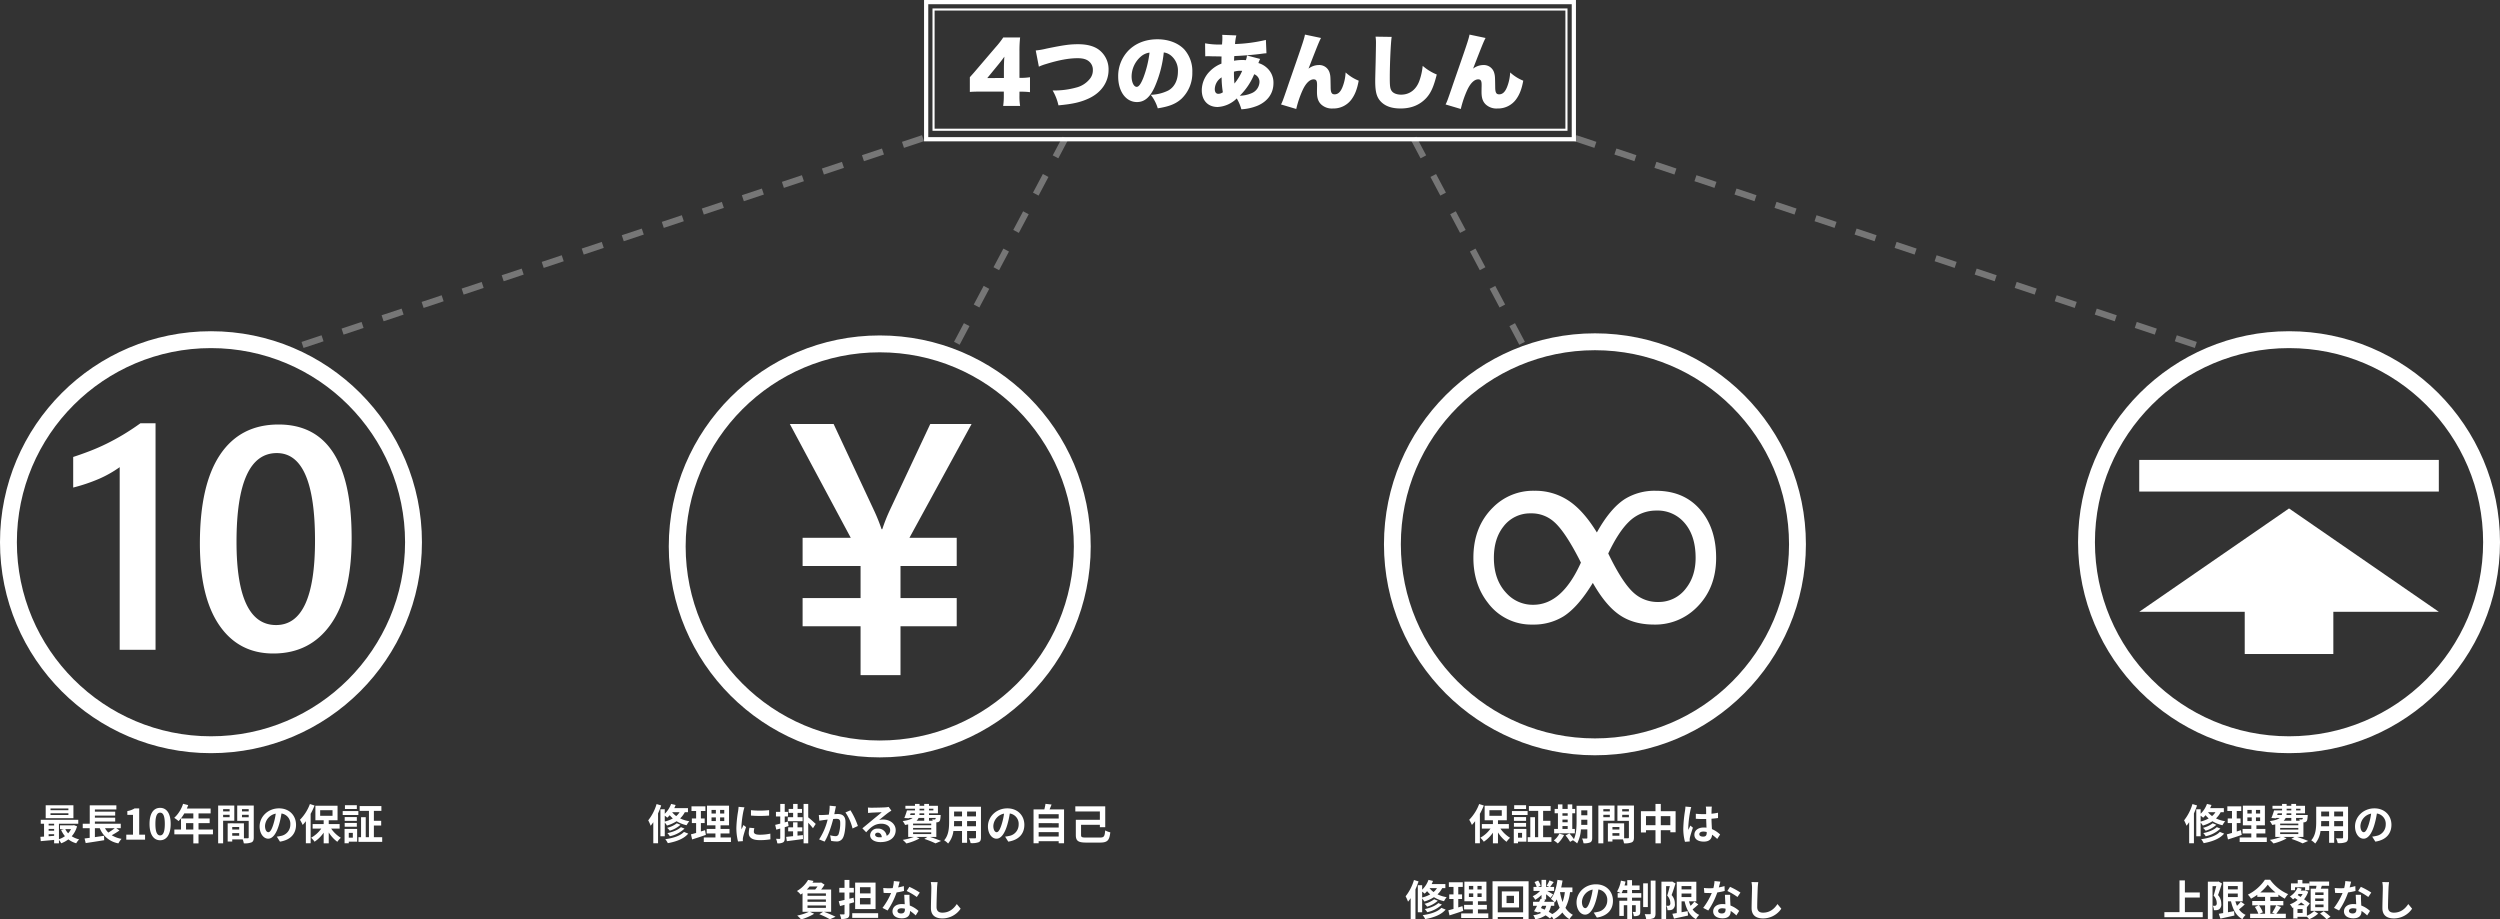<svg xmlns="http://www.w3.org/2000/svg" width="1185" height="435.82" viewBox="0 0 1185 435.82">
  <rect x="0" y="0" width="1185" height="435.82" fill="#333333" stroke="none"/>
  <g id="Group_437" data-name="Group 437" transform="translate(-368 -5557)">
    <path id="Path_494" data-name="Path 494" d="M302.779,0,0,100.9" transform="translate(502.721 5622.5)" fill="none" stroke="#fff" stroke-width="3" stroke-dasharray="10" opacity="0.33"/>
    <path id="Path_496" data-name="Path 496" d="M55.849,0,0,105.5" transform="translate(817.151 5622.5)" fill="none" stroke="#fff" stroke-width="3" stroke-dasharray="10" opacity="0.33"/>
    <path id="Path_497" data-name="Path 497" d="M0,0,302.779,100.9" transform="translate(1114.721 5622.5)" fill="#fff" stroke="#fff" stroke-width="3" stroke-dasharray="10" opacity="0.33"/>
    <path id="Path_498" data-name="Path 498" d="M0,0,55.849,105.5" transform="translate(1038 5622.5)" fill="none" stroke="#fff" stroke-width="3" stroke-dasharray="10" opacity="0.33"/>
    <g id="Group_434" data-name="Group 434" transform="translate(50)">
      <g id="Ellipse_49" data-name="Ellipse 49" transform="translate(1303 5714)" fill="none" stroke="#fff" stroke-width="8">
        <circle cx="100" cy="100" r="100" stroke="none"/>
        <circle cx="100" cy="100" r="96" fill="none"/>
      </g>
      <rect id="Rectangle_177" data-name="Rectangle 177" width="142" height="15" transform="translate(1332 5775)" fill="#fff"/>
      <rect id="Rectangle_178" data-name="Rectangle 178" width="42" height="22" transform="translate(1382 5845)" fill="#fff"/>
      <path id="Polygon_8" data-name="Polygon 8" d="M71,0l71,49H0Z" transform="translate(1332 5798)" fill="#fff"/>
      <path id="Path_510" data-name="Path 510" d="M54.22,6.12a22.649,22.649,0,0,1-3.96,7.72A18.7,18.7,0,0,1,51.4,16.4a15.989,15.989,0,0,0,1.26-1.68v10h2.26V10.56c.56-1.24,1.06-2.54,1.48-3.78Zm3.88,5.52a11.427,11.427,0,0,1,1.18.96,11.021,11.021,0,0,0,1.16-1.2,13.257,13.257,0,0,0,1.48,1.54,15.2,15.2,0,0,1-3.82,1.48Zm7.02-1.66a7.792,7.792,0,0,1-1.6,1.84A9.4,9.4,0,0,1,61.6,9.98Zm3.98,0V8.06H62.6a14.076,14.076,0,0,0,.64-1.5l-2.14-.5a12.158,12.158,0,0,1-3,4.66V8.6H56.04V21.4H58.1V14.88a8.733,8.733,0,0,1,1.04,1.44,17.245,17.245,0,0,0,4.56-2.06,15.1,15.1,0,0,0,4.76,1.9,9.586,9.586,0,0,1,1.28-1.9,15.513,15.513,0,0,1-4.36-1.34A10.844,10.844,0,0,0,67.6,9.98Zm-3.34,7.08c-1.32,1.32-3.92,2.32-6.42,2.84a7.261,7.261,0,0,1,1.16,1.48,14.568,14.568,0,0,0,6.96-3.62ZM63.8,15.24a12,12,0,0,1-4.6,2.16,6.177,6.177,0,0,1,1.26,1.36,12.938,12.938,0,0,0,5.08-2.8Zm3.4,4.08c-1.72,1.88-5.18,2.96-8.86,3.46a8.29,8.29,0,0,1,1.2,1.88c4.08-.74,7.62-2.08,9.7-4.52Zm9.98-.82c-.64.22-1.3.42-1.96.62v-4h1.8V12.94h-1.8V9.42h2.14V7.2h-6.6V9.42h2.2v3.52H70.94v2.18h2.02v4.7c-.92.26-1.74.48-2.44.66l.54,2.42c1.92-.62,4.32-1.38,6.52-2.16Zm3.08-6.04h2.06v1.72H80.26Zm0-3.54h2.06V10.6H80.26ZM86.3,10.6H84.32V8.92H86.3Zm0,3.58H84.32V12.46H86.3Zm-1.76,7.78v-1.9h4.24V17.92H84.54V16.2h4.02V6.9H78.12v9.3h4v1.72H77.98v2.14h4.14v1.9H76.6v2.16H89.46V21.96ZM95.8,19.52h8.6v.82H95.8Zm5.28-6.82v1.32H97.44a4.055,4.055,0,0,0,.98-1.32Zm-6.44-2.18h2.04a2.452,2.452,0,0,1-.12.78H94.38Zm4.22-2.18h2.22v.8H98.86Zm6.56,0v.8h-2.08v-.8Zm-4.34,2.96H98.8l.06-.78h2.22Zm5.46,1.4a1.219,1.219,0,0,1-.18.58.459.459,0,0,1-.42.14,5.9,5.9,0,0,1-1.1-.06,4.179,4.179,0,0,1,.24.66h-1.74V12.7Zm-2.14,3.46H95.8v-.78h8.6Zm0,2.08H95.8v-.8h8.6Zm2.42,3.46V14.8c.12,0,.22-.02.3-.02a1.782,1.782,0,0,0,1.16-.48c.34-.36.46-1.08.56-2.38.02-.22.04-.62.04-.62h-5.54v-.78h4.24V6.94h-4.24V6.08h-2.26v.86H98.86V6.08H96.7v.86H92.16v1.4H96.7v.8H92.9a30.223,30.223,0,0,1-1.26,3.6l2.16.14.06-.18h1.76c-.82.66-2.26,1.16-4.74,1.48A9.244,9.244,0,0,1,92,16.02c.54-.08,1.02-.16,1.48-.26V21.7H96.2a27.152,27.152,0,0,1-5.3,1.4,15.368,15.368,0,0,1,1.72,1.7,25.561,25.561,0,0,0,6.24-2.38l-1.58-.72h5.34l-1.52.94a42.2,42.2,0,0,1,5.34,2.12l2.64-1.14c-1.26-.54-3.36-1.3-5.28-1.92Zm14.58-5.04V14.2h4.22v2.46Zm-6.22,0c.04-.74.06-1.46.06-2.1V14.2H119v2.46Zm3.82-7v2.32h-3.76V9.66Zm6.62,2.32H121.4V9.66h4.22Zm2.36-4.58h-15.1v7.14c0,2.8-.18,6.36-2.36,8.76a8.785,8.785,0,0,1,1.88,1.54,11.453,11.453,0,0,0,2.52-5.94H119v5.58h2.4V18.9h4.22v3c0,.36-.14.48-.52.48-.36,0-1.68.02-2.8-.04a8.992,8.992,0,0,1,.76,2.28,9.288,9.288,0,0,0,3.84-.42c.8-.36,1.08-1,1.08-2.28Zm20.56,8.56c0-4.36-3.12-7.8-8.08-7.8-5.18,0-9.18,3.94-9.18,8.56,0,3.38,1.84,5.82,4.06,5.82,2.18,0,3.9-2.48,5.1-6.52a40.447,40.447,0,0,0,1.2-5.42,4.944,4.944,0,0,1,4.2,5.28,5.427,5.427,0,0,1-4.56,5.36,15.382,15.382,0,0,1-1.86.32l1.5,2.38C145.96,23.16,148.54,20.18,148.54,15.96Zm-14.7.5a6.3,6.3,0,0,1,5.08-5.8,30.02,30.02,0,0,1-1.06,4.84c-.82,2.7-1.6,3.96-2.44,3.96C134.64,19.46,133.84,18.48,133.84,16.46Zm-83.2,40.9V50.44H57.7V48.02H50.64V42.3H48.08V57.36H40.92v2.4H59.1v-2.4ZM66.58,42.82l-.34.1H61.52V60.74h2.22V45.04H65.5c-.36,1.4-.82,3.2-1.24,4.48a5.258,5.258,0,0,1,1.48,3.52,1.362,1.362,0,0,1-.36,1.12,1,1,0,0,1-.58.18c-.26,0-.56,0-.94-.02a5.2,5.2,0,0,1,.54,2.12,10.089,10.089,0,0,0,1.38-.04,2.568,2.568,0,0,0,1.18-.46,2.873,2.873,0,0,0,.92-2.6,5.954,5.954,0,0,0-1.54-4.08c.62-1.56,1.3-3.76,1.86-5.5Zm4.48,5.7H75.7V50.2H71.06ZM75.7,45v1.58H71.06V45Zm1.44,7.38a17.735,17.735,0,0,1-1.8,1.98,13.978,13.978,0,0,1-.76-2.12h3.48v-9.3H68.78V57.8c-.78.12-1.48.24-2.08.32l.78,2.3c1.88-.42,4.34-.92,6.64-1.46l-.18-2.08c-.96.18-1.94.36-2.88.52V52.24H72.5c.9,3.9,2.46,6.88,5.4,8.44a8.447,8.447,0,0,1,1.54-2.02,7.57,7.57,0,0,1-3.14-2.62A35.2,35.2,0,0,0,79,53.7Zm11.5,1.74v4h-2.7l1.64-.7a13.493,13.493,0,0,0-1.84-3.3Zm-2.26-6.1a20.863,20.863,0,0,0,3.54-3.7,21.34,21.34,0,0,0,3.68,3.7Zm7.54,6.1a20.773,20.773,0,0,1-1.9,3.46l1.3.54H91.14v-4H97.3V52.08H91.14V50.1h3.82V49.06A25.278,25.278,0,0,0,98,50.96a11.172,11.172,0,0,1,1.58-2.14A20.435,20.435,0,0,1,91.04,42H88.58a21.329,21.329,0,0,1-8.08,7.06,9.323,9.323,0,0,1,1.48,1.92,25.56,25.56,0,0,0,2.98-1.86v.98h3.68v1.98H82.56v2.04h3.06l-1.82.78a13.741,13.741,0,0,1,1.66,3.22h-3.9v2.04H98.48V58.12H93.96c.7-.84,1.48-2.06,2.24-3.16Zm22.44-4.9H112.4V48h3.96Zm0,2.86H112.4V50.86h3.96Zm0,2.92H112.4V53.76h3.96Zm-6.1-8.78V56.76h8.34V46.22h-3.54c.16-.42.32-.88.48-1.36H119V42.84h-9.34v2.02h3.36c-.08.44-.16.92-.24,1.36Zm-7.42-.66h4.78v1.38h1.98V43.72h-3.26V42.1h-2.22v1.62h-3.2v3.22h1.92Zm3.6,12.18h-2.42V55.9h2.42Zm-2.38-3.68a14.541,14.541,0,0,0,1.68-1.3c.6.46,1.2.9,1.7,1.3Zm2.4-5.32a8.548,8.548,0,0,1-.98,1.42l-1.38-.9c.14-.18.28-.34.42-.52Zm2,6.16.04.04,1.34-1.66a31.419,31.419,0,0,0-2.72-2,11.638,11.638,0,0,0,1.98-3.6l-1.34-.62-.36.1h-1.86a7.894,7.894,0,0,0,.46-.92l-1.94-.48a9.618,9.618,0,0,1-3.66,4.18,8.972,8.972,0,0,1,1.5,1.38,9.16,9.16,0,0,0,.86-.68l1.32.92a11.862,11.862,0,0,1-3.68,2.1,6.865,6.865,0,0,1,1.2,1.7l.42-.18v5.18h2v-.8h4.44a14.105,14.105,0,0,1,1.1,1.14,14.222,14.222,0,0,0,4.26-2.66l-1.92-1.2a11.335,11.335,0,0,1-3.44,2.2Zm6.24,3.12a22.038,22.038,0,0,1,3.12,2.74l1.84-1.22a25.178,25.178,0,0,0-3.24-2.6ZM129.44,42.9l-2.76-.28a16.819,16.819,0,0,1-.54,3.34c-.62.06-1.22.08-1.82.08a25.267,25.267,0,0,1-2.66-.14l.18,2.32c.86.06,1.68.08,2.5.08.34,0,.68,0,1.04-.02a31.511,31.511,0,0,1-4.08,7.06l2.42,1.24A36.852,36.852,0,0,0,128,48.02a34.7,34.7,0,0,0,3.5-.7L131.42,45a24.519,24.519,0,0,1-2.7.64C129.02,44.56,129.28,43.54,129.44,42.9ZM128.4,56.74c0-.7.74-1.22,1.9-1.22a7.185,7.185,0,0,1,1.62.2v.4c0,1.1-.42,1.86-1.8,1.86C129.02,57.98,128.4,57.48,128.4,56.74Zm5.72-7.62h-2.5c.04,1.22.14,3,.22,4.48-.46-.04-.9-.08-1.38-.08-2.78,0-4.42,1.5-4.42,3.46,0,2.2,1.96,3.3,4.44,3.3,2.84,0,3.86-1.44,3.86-3.3v-.2a16.955,16.955,0,0,1,2.7,2.14l1.34-2.14a13.079,13.079,0,0,0-4.14-2.56c-.04-1-.1-1.96-.12-2.54C134.1,50.8,134.06,49.96,134.12,49.12Zm3.44,1.06,1.42-2.1a34.451,34.451,0,0,0-4.94-2.72l-1.28,1.98A28.866,28.866,0,0,1,137.56,50.18Zm9.86-7.04-3.22-.04a12.756,12.756,0,0,1,.26,2.7c0,1.72-.2,6.98-.2,9.66,0,3.42,2.12,4.86,5.4,4.86a10.353,10.353,0,0,0,8.68-4.6l-1.82-2.2c-1.44,2.18-3.54,4.08-6.84,4.08-1.56,0-2.76-.66-2.76-2.68,0-2.48.16-6.96.24-9.12C147.2,45,147.3,43.98,147.42,43.14Z" transform="translate(1303 5932)" fill="#fff"/>
    </g>
    <g id="Group_435" data-name="Group 435" transform="translate(26)">
      <path id="Path_509" data-name="Path 509" d="M68,130.29q-6.973,11.455-13.862,15.854a26.829,26.829,0,0,1-14.692,3.9,25.581,25.581,0,0,1-21.167-10.293q-6.89-8.8-6.89-21.333,0-14.692,9.214-23.823a26.728,26.728,0,0,1,19.673-7.969A28.472,28.472,0,0,1,57.3,91.857q6.558,4.648,12.617,14.526,6.309-11.372,13.281-15.854a26.829,26.829,0,0,1,14.692-3.9q14.028,0,21.831,9.961,6.724,8.55,6.724,21.831,0,14.526-9.38,23.657a27.665,27.665,0,0,1-20,7.969q-10.293,0-17.1-5.063Q73.814,140.5,68,130.29Zm-5.645-9.629q-7.388-14.692-12.783-19.341a15.9,15.9,0,0,0-10.957-3.984,15.816,15.816,0,0,0-13.032,6.309Q21.1,109.372,21.1,118.42q0,10.625,6.143,16.934a16.792,16.792,0,0,0,12.534,5.313Q53.395,140.666,62.359,120.661Zm12.949-4.316q6.807,14.111,12.285,18.843a16.77,16.77,0,0,0,11.455,4.15,16.042,16.042,0,0,0,13.115-6.475q4.565-5.811,4.565-14.443,0-11.04-5.811-17.183a16.608,16.608,0,0,0-12.7-5.229,18.283,18.283,0,0,0-12.949,5.146Q80.206,105.969,75.309,116.345Z" transform="translate(1029 5703)" fill="#fff"/>
      <g id="Ellipse_48" data-name="Ellipse 48" transform="translate(998 5715)" fill="none" stroke="#fff" stroke-width="8">
        <circle cx="100" cy="100" r="100" stroke="none"/>
        <circle cx="100" cy="100" r="96" fill="none"/>
      </g>
      <path id="Path_508" data-name="Path 508" d="M67.12,6.1a21.092,21.092,0,0,1-4.72,7.48,15.9,15.9,0,0,1,1.28,2.44,22.793,22.793,0,0,0,1.52-1.78V24.7h2.26V10.76a33.44,33.44,0,0,0,1.86-3.94Zm4.86,2.92h5.86V11.7H71.98Zm9.22,8.74V15.6H76.04V13.8h4.18V6.92H69.72V13.8h3.92v1.8H68.4v2.16h4.1a14.368,14.368,0,0,1-4.82,4.32,9.821,9.821,0,0,1,1.64,1.9,16.038,16.038,0,0,0,4.32-4.3v5.06h2.4V19.58a16.515,16.515,0,0,0,4.06,4.44,10.125,10.125,0,0,1,1.68-1.9,15.051,15.051,0,0,1-4.58-4.36ZM89.36,6.68H83.72v1.8h5.64Zm-1.9,13.1v2.28H85.54V19.78ZM89.5,17.9H83.54v6.82h2v-.78H89.5Zm-5.9-1.02h5.76v-1.8H83.6Zm5.76-4.58H83.6v1.78h5.76Zm-6.7-.98h7.42V9.44H82.66Zm14.78,10.5V16.3h3.46V14.06H97.44V9.34H101V7.08H90.7V9.34h4.4V21.82H93.58V12.34H91.36v9.48H90.14v2.22h11.24V21.82Zm9.16-5.26h2.48v1.36H106.6Zm2.48-6.06v1.16H106.6V10.5Zm-2.48,2.98h2.48v1.26H106.6Zm5.88,4.44h-1.22V10.5h1.36V8.42h-1.36V6.3h-2.18V8.42H106.6V6.3h-2.14V8.42H102.9V10.5h1.56v7.42h-1.8V20h9.82Zm-7.34,2.22a9.254,9.254,0,0,1-2.64,3.24,13.425,13.425,0,0,1,1.9,1.42,14.069,14.069,0,0,0,2.96-4ZM115.5,16c.02-.62.02-1.2.02-1.72v-.74h2.88V16Zm2.9-6.9v2.34h-2.88V9.1Zm2.3-2.16h-7.4v7.34c0,2.6-.1,5.98-1.26,8.48a21.789,21.789,0,0,0-2.16-2.72l-1.8.98a19.885,19.885,0,0,1,2.14,3.02l1.66-.94c-.06.12-.14.22-.2.34a6.871,6.871,0,0,1,1.88,1.34,16.414,16.414,0,0,0,1.8-6.66h3.04v3.94c0,.32-.1.42-.4.42-.28,0-1.24.02-2.1-.04a8.618,8.618,0,0,1,.68,2.26,6.874,6.874,0,0,0,3.2-.42c.7-.38.92-1,.92-2.18Zm8.36,1.6V9.6h-3.08V8.54Zm-3.08,3.8V11.2h3.08v1.14Zm5.3,1.7V6.82h-7.66V24.74h2.36V14.04Zm3.64-1.66V11.2h3.18v1.18Zm3.18-3.84V9.6h-3.18V8.54Zm-7.8,12.6V19.9h3.3v1.24Zm3.3-2.94h-3.3V17h3.3Zm6.9-11.38h-7.84v7.26h5.44V21.9c0,.32-.12.44-.48.44-.26.02-1,.02-1.78,0V15.26l-6.72-.02v.02h-.98V23.9h2.16V22.88h4.96a8.806,8.806,0,0,1,.52,1.86,8.641,8.641,0,0,0,3.66-.46c.8-.38,1.06-1.08,1.06-2.36Zm12.72,9.34v-4.3h4.52v4.3Zm-7.02,0v-4.3h4.5v4.3Zm7.02-6.64V6.06H150.7V9.52h-6.9V19.6h2.4V18.5h4.5v6.24h2.52V18.5h4.52v1h2.5V9.52ZM171.48,20.4c0-.76.76-1.24,1.9-1.24a6.175,6.175,0,0,1,1.6.22v.36c0,1.18-.42,1.82-1.64,1.82C172.28,21.56,171.48,21.22,171.48,20.4Zm5.94-13.06h-2.86a8.492,8.492,0,0,1,.14,1.32c0,.42.02,1.24.02,2.22-.46.02-.94.02-1.4.02a33.325,33.325,0,0,1-3.5-.18V13.1c1.18.08,2.32.12,3.5.12.46,0,.94,0,1.42-.02.02,1.42.1,2.88.14,4.12a8.9,8.9,0,0,0-1.3-.08c-2.72,0-4.44,1.4-4.44,3.42,0,2.1,1.72,3.26,4.48,3.26,2.7,0,3.78-1.36,3.9-3.28a20.979,20.979,0,0,1,2.44,2.02l1.38-2.1a13.089,13.089,0,0,0-3.88-2.58c-.08-1.36-.18-2.96-.22-4.9,1.1-.08,2.14-.2,3.1-.34v-2.5a27.4,27.4,0,0,1-3.1.46c.02-.88.04-1.62.06-2.06A12.526,12.526,0,0,1,177.42,7.34Zm-9.76.22-2.76-.24a19.075,19.075,0,0,1-.2,1.96,63.338,63.338,0,0,0-.82,8.34,23.491,23.491,0,0,0,.8,6.4l2.26-.18c-.02-.28-.04-.62-.04-.82a5.582,5.582,0,0,1,.1-.94c.24-1.08.88-3.12,1.44-4.76l-1.22-1c-.3.68-.64,1.36-.9,2.06a9.451,9.451,0,0,1-.08-1.3,53.388,53.388,0,0,1,.96-7.74A12.985,12.985,0,0,1,167.66,7.56ZM36.22,42.12a22.65,22.65,0,0,1-3.96,7.72A18.7,18.7,0,0,1,33.4,52.4a15.989,15.989,0,0,0,1.26-1.68v10h2.26V46.56c.56-1.24,1.06-2.54,1.48-3.78Zm3.88,5.52a11.428,11.428,0,0,1,1.18.96,11.021,11.021,0,0,0,1.16-1.2,13.257,13.257,0,0,0,1.48,1.54,15.194,15.194,0,0,1-3.82,1.48Zm7.02-1.66a7.792,7.792,0,0,1-1.6,1.84,9.4,9.4,0,0,1-1.92-1.84Zm3.98,0V44.06H44.6a14.076,14.076,0,0,0,.64-1.5l-2.14-.5a12.158,12.158,0,0,1-3,4.66V44.6H38.04V57.4H40.1V50.88a8.733,8.733,0,0,1,1.04,1.44,17.245,17.245,0,0,0,4.56-2.06,15.1,15.1,0,0,0,4.76,1.9,9.586,9.586,0,0,1,1.28-1.9,15.513,15.513,0,0,1-4.36-1.34,10.844,10.844,0,0,0,2.22-2.94Zm-3.34,7.08c-1.32,1.32-3.92,2.32-6.42,2.84a7.261,7.261,0,0,1,1.16,1.48,14.568,14.568,0,0,0,6.96-3.62ZM45.8,51.24a12,12,0,0,1-4.6,2.16,6.177,6.177,0,0,1,1.26,1.36,12.938,12.938,0,0,0,5.08-2.8Zm3.4,4.08c-1.72,1.88-5.18,2.96-8.86,3.46a8.29,8.29,0,0,1,1.2,1.88c4.08-.74,7.62-2.08,9.7-4.52Zm9.98-.82c-.64.22-1.3.42-1.96.62v-4h1.8V48.94h-1.8V45.42h2.14V43.2h-6.6v2.22h2.2v3.52H52.94v2.18h2.02v4.7c-.92.26-1.74.48-2.44.66l.54,2.42c1.92-.62,4.32-1.38,6.52-2.16Zm3.08-6.04h2.06v1.72H62.26Zm0-3.54h2.06V46.6H62.26ZM68.3,46.6H66.32V44.92H68.3Zm0,3.58H66.32V48.46H68.3Zm-1.76,7.78v-1.9h4.24V53.92H66.54V52.2h4.02V42.9H60.12v9.3h4v1.72H59.98v2.14h4.14v1.9H58.6v2.16H71.46V57.96Zm17.08-4.9H80.1V49.6h3.52Zm-5.76-5.54v7.6h8.16v-7.6Zm-1.92,9.92V45.16H87.96V57.44ZM73.46,42.72v18h2.48V59.66H87.96v1.06h2.6v-18Zm29.26,11.64V52.44c.12.12.2.22.28.3a12.686,12.686,0,0,0,.92-1.44,21.173,21.173,0,0,0,1.36,3.94,9.825,9.825,0,0,1-3.52,3.02,18.627,18.627,0,0,0-1.66-1.06,8.083,8.083,0,0,0,1.06-2.84Zm-5.74,0h1.94a6.081,6.081,0,0,1-.76,1.82c-.58-.28-1.16-.52-1.76-.76Zm10.76-6.5a21.4,21.4,0,0,1-1.08,4.7,25.235,25.235,0,0,1-1.22-4.7Zm3.58,0v-2.2H106c.26-1.06.48-2.16.64-3.28l-2.4-.32c-.48,3.56-1.44,6.96-3.14,9a13.867,13.867,0,0,1,1.62,1.38H97.96l.48-.96-.86-.18h1.28V48.88c.78.62,1.62,1.32,2.06,1.74l1.26-1.64c-.44-.3-1.86-1.14-2.82-1.68h3.28V45.42h-1.9c.48-.62,1.1-1.46,1.72-2.32l-2-.8a19.319,19.319,0,0,1-1.34,2.54l1.32.58H98.86V42.06H96.68v3.36H95l1.28-.56a8.521,8.521,0,0,0-1.2-2.48l-1.72.72a10.654,10.654,0,0,1,1.04,2.32H92.88V47.3H96a10.624,10.624,0,0,1-3.52,2.5,7.2,7.2,0,0,1,1.2,1.72,14.415,14.415,0,0,0,3-2.32v1.92l-.44-.1c-.2.44-.44.92-.68,1.42h-2.9v1.92h1.9c-.5.96-1,1.86-1.44,2.56l2.08.64.22-.38a11.532,11.532,0,0,1,1.12.54,10.51,10.51,0,0,1-3.8,1.08,5.253,5.253,0,0,1,.94,1.96,12.27,12.27,0,0,0,4.92-1.9,18.954,18.954,0,0,1,2.08,1.5l.9-.92a9.031,9.031,0,0,1,.76,1.36,12.99,12.99,0,0,0,4.22-3.28,10.855,10.855,0,0,0,3.36,3.18,9.184,9.184,0,0,1,1.64-2.06,9.387,9.387,0,0,1-3.54-3.32,22.5,22.5,0,0,0,2.18-7.46Zm19.22,4.1c0-4.36-3.12-7.8-8.08-7.8-5.18,0-9.18,3.94-9.18,8.56,0,3.38,1.84,5.82,4.06,5.82,2.18,0,3.9-2.48,5.1-6.52a40.447,40.447,0,0,0,1.2-5.42,4.944,4.944,0,0,1,4.2,5.28,5.427,5.427,0,0,1-4.56,5.36,15.383,15.383,0,0,1-1.86.32l1.5,2.38C127.96,59.16,130.54,56.18,130.54,51.96Zm-14.7.5a6.3,6.3,0,0,1,5.08-5.8,30.021,30.021,0,0,1-1.06,4.84c-.82,2.7-1.6,3.96-2.44,3.96C116.64,55.46,115.84,54.48,115.84,52.46Zm18.78-4.1c.22-.44.46-.94.68-1.5h2.02v1.5Zm4.96-1.5h3.58V44.7h-3.58V42.18h-2.26V44.7h-1.28a18.632,18.632,0,0,0,.46-1.82l-2.18-.46a15.616,15.616,0,0,1-1.84,5.18,18.488,18.488,0,0,1,1.8.76h-1.5V50.5h4.54v1.46h-3.76v7.18h2.12V54.08h1.64v6.64h2.26V54.08h1.76V57c0,.2-.06.24-.24.24a9.025,9.025,0,0,1-1.24-.02,7.481,7.481,0,0,1,.58,2.02,4.359,4.359,0,0,0,2.32-.36c.58-.34.72-.9.72-1.82v-5.1h-3.9V50.5h4.38V48.36h-4.38Zm7.5-3.16h-2.22V54.96h2.22Zm1.36-1.3V57.9c0,.34-.12.42-.44.44-.34,0-1.38,0-2.4-.04a10.446,10.446,0,0,1,.7,2.4,8.2,8.2,0,0,0,3.44-.46c.72-.4.98-1.04.98-2.32V42.4Zm10.14.42-.34.1h-4.72V60.74h2.22V45.04h1.76c-.36,1.4-.82,3.2-1.24,4.48a5.258,5.258,0,0,1,1.48,3.52,1.362,1.362,0,0,1-.36,1.12,1,1,0,0,1-.58.18c-.26,0-.56,0-.94-.02a5.2,5.2,0,0,1,.54,2.12,10.089,10.089,0,0,0,1.38-.04,2.568,2.568,0,0,0,1.18-.46,2.874,2.874,0,0,0,.92-2.6,5.954,5.954,0,0,0-1.54-4.08c.62-1.56,1.3-3.76,1.86-5.5Zm4.48,5.7h4.64V50.2h-4.64ZM167.7,45v1.58h-4.64V45Zm1.44,7.38a17.735,17.735,0,0,1-1.8,1.98,13.978,13.978,0,0,1-.76-2.12h3.48v-9.3h-9.28V57.8c-.78.12-1.48.24-2.08.32l.78,2.3c1.88-.42,4.34-.92,6.64-1.46l-.18-2.08c-.96.18-1.94.36-2.88.52V52.24h1.44c.9,3.9,2.46,6.88,5.4,8.44a8.447,8.447,0,0,1,1.54-2.02,7.57,7.57,0,0,1-3.14-2.62A35.2,35.2,0,0,0,171,53.7Zm12.3-9.48-2.76-.28a16.818,16.818,0,0,1-.54,3.34c-.62.06-1.22.08-1.82.08a25.267,25.267,0,0,1-2.66-.14l.18,2.32c.86.06,1.68.08,2.5.08.34,0,.68,0,1.04-.02a31.511,31.511,0,0,1-4.08,7.06l2.42,1.24A36.852,36.852,0,0,0,180,48.02a34.7,34.7,0,0,0,3.5-.7L183.42,45a24.519,24.519,0,0,1-2.7.64C181.02,44.56,181.28,43.54,181.44,42.9ZM180.4,56.74c0-.7.74-1.22,1.9-1.22a7.185,7.185,0,0,1,1.62.2v.4c0,1.1-.42,1.86-1.8,1.86C181.02,57.98,180.4,57.48,180.4,56.74Zm5.72-7.62h-2.5c.04,1.22.14,3,.22,4.48-.46-.04-.9-.08-1.38-.08-2.78,0-4.42,1.5-4.42,3.46,0,2.2,1.96,3.3,4.44,3.3,2.84,0,3.86-1.44,3.86-3.3v-.2a16.955,16.955,0,0,1,2.7,2.14l1.34-2.14a13.079,13.079,0,0,0-4.14-2.56c-.04-1-.1-1.96-.12-2.54C186.1,50.8,186.06,49.96,186.12,49.12Zm3.44,1.06,1.42-2.1a34.451,34.451,0,0,0-4.94-2.72l-1.28,1.98A28.866,28.866,0,0,1,189.56,50.18Zm9.86-7.04-3.22-.04a12.756,12.756,0,0,1,.26,2.7c0,1.72-.2,6.98-.2,9.66,0,3.42,2.12,4.86,5.4,4.86a10.353,10.353,0,0,0,8.68-4.6l-1.82-2.2c-1.44,2.18-3.54,4.08-6.84,4.08-1.56,0-2.76-.66-2.76-2.68,0-2.48.16-6.96.24-9.12C199.2,45,199.3,43.98,199.42,43.14Z" transform="translate(976 5932)" fill="#fff"/>
    </g>
    <g id="Group_433" data-name="Group 433" transform="translate(7 2)">
      <g id="Ellipse_47" data-name="Ellipse 47" transform="translate(678 5714)" fill="none" stroke="#fff" stroke-width="8">
        <circle cx="100" cy="100" r="100" stroke="none"/>
        <circle cx="100" cy="100" r="96" fill="none"/>
      </g>
      <path id="Path_507" data-name="Path 507" d="M112.538,63.967,83.07,117.922h22.412v13.364H78.836v15.19h26.646v13.364H78.836V183H59.911V159.841H32.435V146.477H59.911v-15.19H32.435V117.922H55.262L26.375,63.967H47.127L66.3,104.973a85.054,85.054,0,0,1,3.569,8.882H70.2a82.083,82.083,0,0,1,3.735-9.38L92.948,63.967Z" transform="translate(709 5692)" fill="#fff"/>
      <path id="Path_506" data-name="Path 506" d="M4.22,6.12A22.65,22.65,0,0,1,.26,13.84,18.7,18.7,0,0,1,1.4,16.4a15.989,15.989,0,0,0,1.26-1.68v10H4.92V10.56C5.48,9.32,5.98,8.02,6.4,6.78ZM8.1,11.64a11.428,11.428,0,0,1,1.18.96,11.021,11.021,0,0,0,1.16-1.2,13.257,13.257,0,0,0,1.48,1.54A15.2,15.2,0,0,1,8.1,14.42Zm7.02-1.66a7.792,7.792,0,0,1-1.6,1.84A9.4,9.4,0,0,1,11.6,9.98Zm3.98,0V8.06H12.6a14.076,14.076,0,0,0,.64-1.5l-2.14-.5a12.159,12.159,0,0,1-3,4.66V8.6H6.04V21.4H8.1V14.88a8.733,8.733,0,0,1,1.04,1.44,17.245,17.245,0,0,0,4.56-2.06,15.1,15.1,0,0,0,4.76,1.9,9.586,9.586,0,0,1,1.28-1.9,15.513,15.513,0,0,1-4.36-1.34A10.844,10.844,0,0,0,17.6,9.98Zm-3.34,7.08c-1.32,1.32-3.92,2.32-6.42,2.84a7.261,7.261,0,0,1,1.16,1.48,14.568,14.568,0,0,0,6.96-3.62ZM13.8,15.24A12,12,0,0,1,9.2,17.4a6.177,6.177,0,0,1,1.26,1.36,12.938,12.938,0,0,0,5.08-2.8Zm3.4,4.08c-1.72,1.88-5.18,2.96-8.86,3.46a8.29,8.29,0,0,1,1.2,1.88c4.08-.74,7.62-2.08,9.7-4.52Zm9.98-.82c-.64.22-1.3.42-1.96.62v-4h1.8V12.94h-1.8V9.42h2.14V7.2h-6.6V9.42h2.2v3.52H20.94v2.18h2.02v4.7c-.92.26-1.74.48-2.44.66l.54,2.42c1.92-.62,4.32-1.38,6.52-2.16Zm3.08-6.04h2.06v1.72H30.26Zm0-3.54h2.06V10.6H30.26ZM36.3,10.6H34.32V8.92H36.3Zm0,3.58H34.32V12.46H36.3Zm-1.76,7.78v-1.9h4.24V17.92H34.54V16.2h4.02V6.9H28.12v9.3h4v1.72H27.98v2.14h4.14v1.9H26.6v2.16H39.46V21.96ZM48.96,9.02v2.56a53.679,53.679,0,0,0,8.6,0V9A41.126,41.126,0,0,1,48.96,9.02Zm1.6,8.54-2.3-.22a12.219,12.219,0,0,0-.34,2.6c0,2.06,1.66,3.28,5.1,3.28a28.324,28.324,0,0,0,5.16-.38l-.04-2.7a23.642,23.642,0,0,1-5.02.52c-2.04,0-2.8-.54-2.8-1.42A6.789,6.789,0,0,1,50.56,17.56ZM45.88,7.68l-2.8-.24c-.02.64-.14,1.4-.2,1.96a55.769,55.769,0,0,0-.84,7.92,25.566,25.566,0,0,0,.78,6.54l2.32-.16c-.02-.28-.04-.6-.04-.82a6.035,6.035,0,0,1,.1-.94c.22-1.06.88-3.24,1.44-4.9l-1.24-.98c-.28.66-.6,1.36-.9,2.04a9.65,9.65,0,0,1-.08-1.3,53.045,53.045,0,0,1,.96-7.34C45.46,9.1,45.72,8.1,45.88,7.68Zm23.06,4.68H66.4v1.88h7.04V12.36H71.06V10.3h2.1V8.44h-2.1V6.08H68.94V8.44H66.82V10.3h2.12ZM66.48,14.4l-1.52.42v-2.8H66.5V9.84H64.96V6.08H62.84V9.84H60.8v2.18h2.04V15.4c-.9.22-1.72.44-2.4.58l.52,2.28c.58-.16,1.22-.34,1.88-.52v4.52c0,.28-.1.36-.34.36s-.94,0-1.66-.04a8.574,8.574,0,0,1,.6,2.16,4.95,4.95,0,0,0,2.72-.44c.62-.36.8-.94.8-2.04V17.1c.6-.18,1.22-.38,1.82-.56Zm4.54,6.7V19.04H73.3v-1.9H71.02V14.78h-2.1v2.36H66.6v1.9h2.32v2.3c-1.22.12-2.36.24-3.28.34l.32,2.04c2.12-.28,4.98-.64,7.66-1.02l-.06-1.88Zm8.64-5.56c-.54-.5-2.68-2.44-3.56-3.12V6.08H73.9V24.74h2.2V14.98c.82.88,1.72,1.9,2.24,2.6ZM89.24,7.2l-2.98-.3a22.168,22.168,0,0,1-.42,4.24c-1.02.08-1.96.14-2.58.16a19.1,19.1,0,0,1-2.14,0l.24,2.72c.6-.1,1.66-.24,2.22-.34.38-.04,1-.12,1.72-.2a30.066,30.066,0,0,1-4.04,9.4l2.6,1.04c1.84-2.94,3.32-7.68,4.08-10.72.56-.04,1.06-.08,1.38-.08,1.26,0,1.94.22,1.94,1.82a15.919,15.919,0,0,1-.8,5.54,1.482,1.482,0,0,1-1.5.86,11.718,11.718,0,0,1-2.46-.42l.44,2.64a12.938,12.938,0,0,0,2.4.28A3.2,3.2,0,0,0,92.62,22c.86-1.74,1.14-4.98,1.14-7.34,0-2.88-1.5-3.82-3.62-3.82-.42,0-1.02.04-1.68.08.14-.72.28-1.46.42-2.06C88.98,8.36,89.12,7.72,89.24,7.2Zm6.88,1.88L93.74,10.1a23,23,0,0,1,3.36,7.6l2.54-1.18A34.568,34.568,0,0,0,96.12,9.08ZM107.8,20.64c0-.5.48-.96,1.24-.96,1.08,0,1.82.84,1.94,2.14a10.441,10.441,0,0,1-1.16.06C108.62,21.88,107.8,21.38,107.8,20.64ZM104.4,7.76l.08,2.6c.46-.06,1.1-.12,1.64-.16,1.06-.06,3.82-.18,4.84-.2-.98.86-3.06,2.54-4.18,3.46-1.18.98-3.6,3.02-5.02,4.16l1.82,1.88c2.14-2.44,4.14-4.06,7.2-4.06,2.36,0,4.16,1.22,4.16,3.02a2.9,2.9,0,0,1-1.66,2.72,4,4,0,0,0-4.26-3.42,3.351,3.351,0,0,0-3.58,3.12c0,2,2.1,3.28,4.88,3.28,4.84,0,7.24-2.5,7.24-5.66,0-2.92-2.58-5.04-5.98-5.04a7.813,7.813,0,0,0-1.9.22c1.26-1,3.36-2.76,4.44-3.52.46-.34.94-.62,1.4-.92l-1.3-1.78a8.738,8.738,0,0,1-1.52.22c-1.14.1-5.42.18-6.48.18A13.879,13.879,0,0,1,104.4,7.76Zm21.4,11.76h8.6v.82h-8.6Zm5.28-6.82v1.32h-3.64a4.055,4.055,0,0,0,.98-1.32Zm-6.44-2.18h2.04a2.452,2.452,0,0,1-.12.78h-2.18Zm4.22-2.18h2.22v.8h-2.22Zm6.56,0v.8h-2.08v-.8Zm-4.34,2.96H128.8l.06-.78h2.22Zm5.46,1.4a1.22,1.22,0,0,1-.18.58.459.459,0,0,1-.42.14,5.9,5.9,0,0,1-1.1-.06,4.178,4.178,0,0,1,.24.66h-1.74V12.7Zm-2.14,3.46h-8.6v-.78h8.6Zm0,2.08h-8.6v-.8h8.6Zm2.42,3.46V14.8c.12,0,.22-.02.3-.02a1.782,1.782,0,0,0,1.16-.48c.34-.36.46-1.08.56-2.38.02-.22.04-.62.04-.62h-5.54v-.78h4.24V6.94h-4.24V6.08h-2.26v.86h-2.22V6.08H126.7v.86h-4.54v1.4h4.54v.8h-3.8a30.223,30.223,0,0,1-1.26,3.6l2.16.14.06-.18h1.76c-.82.66-2.26,1.16-4.74,1.48A9.244,9.244,0,0,1,122,16.02c.54-.08,1.02-.16,1.48-.26V21.7h2.72a27.152,27.152,0,0,1-5.3,1.4,15.368,15.368,0,0,1,1.72,1.7,25.561,25.561,0,0,0,6.24-2.38l-1.58-.72h5.34l-1.52.94a42.2,42.2,0,0,1,5.34,2.12l2.64-1.14c-1.26-.54-3.36-1.3-5.28-1.92Zm14.58-5.04V14.2h4.22v2.46Zm-6.22,0c.04-.74.06-1.46.06-2.1V14.2H149v2.46Zm3.82-7v2.32h-3.76V9.66Zm6.62,2.32H151.4V9.66h4.22Zm2.36-4.58h-15.1v7.14c0,2.8-.18,6.36-2.36,8.76a8.785,8.785,0,0,1,1.88,1.54,11.453,11.453,0,0,0,2.52-5.94H149v5.58h2.4V18.9h4.22v3c0,.36-.14.48-.52.48-.36,0-1.68.02-2.8-.04a8.992,8.992,0,0,1,.76,2.28,9.288,9.288,0,0,0,3.84-.42c.8-.36,1.08-1,1.08-2.28Zm20.56,8.56c0-4.36-3.12-7.8-8.08-7.8-5.18,0-9.18,3.94-9.18,8.56,0,3.38,1.84,5.82,4.06,5.82,2.18,0,3.9-2.48,5.1-6.52a40.447,40.447,0,0,0,1.2-5.42,4.944,4.944,0,0,1,4.2,5.28,5.427,5.427,0,0,1-4.56,5.36,15.382,15.382,0,0,1-1.86.32l1.5,2.38C175.96,23.16,178.54,20.18,178.54,15.96Zm-14.7.5a6.3,6.3,0,0,1,5.08-5.8,30.02,30.02,0,0,1-1.06,4.84c-.82,2.7-1.6,3.96-2.44,3.96C164.64,19.46,163.84,18.48,163.84,16.46Zm21.48,5.06V19.44h9.5v2.08Zm9.5-6.34v2.06h-9.5V15.18Zm0-4.26v2.06h-9.5V10.92ZM190.5,8.64c.32-.72.64-1.5.94-2.3l-2.88-.32a22.633,22.633,0,0,1-.54,2.62H182.9V24.72h2.42v-1h9.5v.98h2.54V8.64ZM207.92,22c-2.14,0-2.5-.18-2.5-1.24V15.94h8.92v1.14h2.54V7.2H202.7V9.64h11.64V13.6h-11.4v7.2c0,2.86,1.22,3.58,4.96,3.58h6.48c3.58,0,4.46-1.04,4.9-4.86a9.084,9.084,0,0,1-2.42-.9c-.26,2.88-.54,3.38-2.54,3.38ZM75.76,54.18h8.72v1.16H75.76ZM80.5,45.2a15.437,15.437,0,0,1-1.12,1.44H75.42a14.805,14.805,0,0,0,1.32-1.44Zm3.98,4.42H75.76V48.48h8.72Zm0,2.84H75.76V51.34h8.72Zm2.48,4.74V46.64H82.22a18.778,18.778,0,0,0,1.62-2.3L82.2,43.28l-.38.1H78.1c.18-.28.36-.54.52-.82l-2.58-.48a14.451,14.451,0,0,1-5.3,5.26,7.858,7.858,0,0,1,1.76,1.7c.32-.22.62-.42.9-.64v8.8h3a23.247,23.247,0,0,1-5.52,1.78,20.238,20.238,0,0,1,1.86,1.84,26.064,26.064,0,0,0,6.18-2.7l-2.04-.92h6.24l-1.76,1.14a38.785,38.785,0,0,1,5.02,2.4l2.68-1.2c-1.3-.66-3.5-1.6-5.44-2.34Zm18.68-8.74h-5.02V45.54h5.02Zm0,5.24h-5.02V50.68h5.02Zm2.38-10.36H98.34V55.9h9.68ZM97.58,50.5l-1.96.5V48.06h2.1v-2.2h-2.1V42.08H93.3v3.78H90.82v2.2H93.3v3.5c-1,.24-1.96.46-2.74.62l.62,2.28,2.12-.56v4.16c0,.28-.1.38-.38.38-.26,0-1.1,0-1.88-.02a7.9,7.9,0,0,1,.66,2.16,6.441,6.441,0,0,0,3.04-.44c.66-.34.88-.92.88-2.08V53.3c.76-.2,1.5-.42,2.24-.62Zm-.62,7.36v2.22h12.28V57.86ZM119.44,42.9l-2.76-.28a16.819,16.819,0,0,1-.54,3.34c-.62.06-1.22.08-1.82.08a25.267,25.267,0,0,1-2.66-.14l.18,2.32c.86.06,1.68.08,2.5.08.34,0,.68,0,1.04-.02a31.511,31.511,0,0,1-4.08,7.06l2.42,1.24A36.852,36.852,0,0,0,118,48.02a34.7,34.7,0,0,0,3.5-.7L121.42,45a24.519,24.519,0,0,1-2.7.64C119.02,44.56,119.28,43.54,119.44,42.9ZM118.4,56.74c0-.7.74-1.22,1.9-1.22a7.185,7.185,0,0,1,1.62.2v.4c0,1.1-.42,1.86-1.8,1.86C119.02,57.98,118.4,57.48,118.4,56.74Zm5.72-7.62h-2.5c.04,1.22.14,3,.22,4.48-.46-.04-.9-.08-1.38-.08-2.78,0-4.42,1.5-4.42,3.46,0,2.2,1.96,3.3,4.44,3.3,2.84,0,3.86-1.44,3.86-3.3v-.2a16.955,16.955,0,0,1,2.7,2.14l1.34-2.14a13.079,13.079,0,0,0-4.14-2.56c-.04-1-.1-1.96-.12-2.54C124.1,50.8,124.06,49.96,124.12,49.12Zm3.44,1.06,1.42-2.1a34.45,34.45,0,0,0-4.94-2.72l-1.28,1.98A28.866,28.866,0,0,1,127.56,50.18Zm9.86-7.04-3.22-.04a12.756,12.756,0,0,1,.26,2.7c0,1.72-.2,6.98-.2,9.66,0,3.42,2.12,4.86,5.4,4.86a10.353,10.353,0,0,0,8.68-4.6l-1.82-2.2c-1.44,2.18-3.54,4.08-6.84,4.08-1.56,0-2.76-.66-2.76-2.68,0-2.48.16-6.96.24-9.12C137.2,45,137.3,43.98,137.42,43.14Z" transform="translate(668 5930)" fill="#fff"/>
    </g>
    <g id="Group_432" data-name="Group 432" transform="translate(-9)">
      <g id="Ellipse_46" data-name="Ellipse 46" transform="translate(377 5714)" fill="none" stroke="#fff" stroke-width="8">
        <circle cx="100" cy="100" r="100" stroke="none"/>
        <circle cx="100" cy="100" r="96" fill="none"/>
      </g>
      <path id="Path_505" data-name="Path 505" d="M60.73,54.627V162H43.738V75.428a54.129,54.129,0,0,1-9.924,5.6A81.806,81.806,0,0,1,21.692,85.1v-14.5q4.248-1.392,8.2-2.93t7.8-3.442q3.845-1.9,7.764-4.248t8.093-5.347Zm55.811,109.131q-16.406,0-25.6-13.4T81.75,111.609q0-27.832,9.595-42.114t27.686-14.282q34.644,0,34.644,53.833,0,26.66-9.778,40.686T116.541,163.758Zm1.685-95q-19.116,0-19.116,42.114,0,39.4,18.75,39.4,18.457,0,18.457-40.063Q136.316,68.763,118.225,68.763Z" transform="translate(390 5703)" fill="#fff"/>
      <path id="Path_504" data-name="Path 504" d="M32.42,9.04H23.94V8.22h8.48Zm0,2.28H23.94v-.84h8.48ZM34.8,6.7H21.66v6.14H34.8ZM33.66,18.02a8.374,8.374,0,0,1-1.36,1.96,7.743,7.743,0,0,1-1.34-1.96ZM23.06,20.4h2.6v.78c-.88.08-1.76.14-2.6.2Zm0-2.48h2.6v.84h-2.6Zm2.6-2.46v.8h-2.6v-.8Zm9.4.66-.4.08H28.44v1.82h1.84l-1.32.36a12.249,12.249,0,0,0,1.82,2.96,10.268,10.268,0,0,1-2.84,1.44V15.46H37.1V13.58H19.32v1.88h1.56v6.08c-.62.06-1.22.08-1.74.12l.18,2.04c1.76-.16,4.04-.36,6.34-.58v1.62h2.28V23.12A8.841,8.841,0,0,1,29,24.72a13.031,13.031,0,0,0,3.4-1.86,11.2,11.2,0,0,0,3.72,1.86,9.851,9.851,0,0,1,1.4-1.86A11.181,11.181,0,0,1,34,21.38a11.923,11.923,0,0,0,2.52-4.7ZM54.4,17.56a28.17,28.17,0,0,1-3.06,2.08,9.516,9.516,0,0,1-1.58-2.08Zm.7,0h2.14v-2.1H44.98V14.42H54.6V12.58H44.98v-1H54.6V9.74H44.98V8.68H55.16V6.74H42.54v8.72H39.22v2.1h3.3v4.58c-.9.1-1.72.22-2.44.3l.54,2.18c2.42-.36,5.72-.86,8.78-1.36l-.1-2.1c-1.44.22-2.92.44-4.32.64V17.56h2.3a11.75,11.75,0,0,0,8.84,7.2,10.567,10.567,0,0,1,1.5-2.14,13.228,13.228,0,0,1-4.66-1.72,33.676,33.676,0,0,0,3.68-2.26ZM59.86,23h8.9V20.62H65.98V8.18H63.8a9.233,9.233,0,0,1-3.44,1.26v1.82h2.68v9.36H59.86Zm16.04.28c3.02,0,5-2.64,5-7.74s-1.98-7.62-5-7.62-5.02,2.5-5.02,7.62C70.88,20.64,72.88,23.28,75.9,23.28Zm0-2.3c-1.28,0-2.24-1.28-2.24-5.44,0-4.14.96-5.34,2.24-5.34s2.22,1.2,2.22,5.34C78.12,19.7,77.18,20.98,75.9,20.98ZM88.18,18.2V15.16h3.46V18.2Zm12.76,0H94.1V15.16h5.28V12.94H94.1V10.56h5.74V8.26H88.54a12.768,12.768,0,0,0,.66-1.64L86.78,6a15.423,15.423,0,0,1-4.2,6.66,18.407,18.407,0,0,1,2.06,1.54,17.974,17.974,0,0,0,2.72-3.64h4.28v2.38H85.8V18.2H82.64v2.28h9v4.28H94.1V20.48h6.84Zm7.9-9.66V9.6h-3.08V8.54Zm-3.08,3.8V11.2h3.08v1.14Zm5.3,1.7V6.82H103.4V24.74h2.36V14.04Zm3.64-1.66V11.2h3.18v1.18Zm3.18-3.84V9.6H114.7V8.54Zm-7.8,12.6V19.9h3.3v1.24Zm3.3-2.94h-3.3V17h3.3Zm6.9-11.38h-7.84v7.26h5.44V21.9c0,.32-.12.44-.48.44-.26.02-1,.02-1.78,0V15.26l-6.72-.02v.02h-.98V23.9h2.16V22.88h4.96a8.806,8.806,0,0,1,.52,1.86,8.641,8.641,0,0,0,3.66-.46c.8-.38,1.06-1.08,1.06-2.36Zm20.04,9.14c0-4.36-3.12-7.8-8.08-7.8-5.18,0-9.18,3.94-9.18,8.56,0,3.38,1.84,5.82,4.06,5.82,2.18,0,3.9-2.48,5.1-6.52a40.447,40.447,0,0,0,1.2-5.42,4.944,4.944,0,0,1,4.2,5.28,5.427,5.427,0,0,1-4.56,5.36,15.382,15.382,0,0,1-1.86.32l1.5,2.38C137.74,23.16,140.32,20.18,140.32,15.96Zm-14.7.5a6.3,6.3,0,0,1,5.08-5.8,30.02,30.02,0,0,1-1.06,4.84c-.82,2.7-1.6,3.96-2.44,3.96C126.42,19.46,125.62,18.48,125.62,16.46ZM146.9,6.1a21.092,21.092,0,0,1-4.72,7.48,15.9,15.9,0,0,1,1.28,2.44,22.791,22.791,0,0,0,1.52-1.78V24.7h2.26V10.76a33.444,33.444,0,0,0,1.86-3.94Zm4.86,2.92h5.86V11.7h-5.86Zm9.22,8.74V15.6h-5.16V13.8H160V6.92H149.5V13.8h3.92v1.8h-5.24v2.16h4.1a14.368,14.368,0,0,1-4.82,4.32,9.821,9.821,0,0,1,1.64,1.9,16.038,16.038,0,0,0,4.32-4.3v5.06h2.4V19.58a16.515,16.515,0,0,0,4.06,4.44,10.125,10.125,0,0,1,1.68-1.9,15.052,15.052,0,0,1-4.58-4.36Zm8.16-11.08H163.5v1.8h5.64Zm-1.9,13.1v2.28h-1.92V19.78Zm2.04-1.88h-5.96v6.82h2v-.78h3.96Zm-5.9-1.02h5.76v-1.8h-5.76Zm5.76-4.58h-5.76v1.78h5.76Zm-6.7-.98h7.42V9.44h-7.42Zm14.78,10.5V16.3h3.46V14.06h-3.46V9.34h3.56V7.08h-10.3V9.34h4.4V21.82h-1.52V12.34h-2.22v9.48h-1.22v2.22h11.24V21.82Z" transform="translate(377 5932)" fill="#fff"/>
    </g>
    <g id="Group_436" data-name="Group 436">
      <path id="Path_503" data-name="Path 503" d="M53.706,38.579c1.443-.117,2.535-.156,5.07-.156H69.813v1.911a34.07,34.07,0,0,1-.312,4.875h8.034a27.34,27.34,0,0,1-.312-4.8v-1.95h1.17a30.944,30.944,0,0,1,3.822.234V31.6a27.515,27.515,0,0,1-3.861.312H77.223V19.235a56.274,56.274,0,0,1,.312-6.474h-8A39.02,39.02,0,0,1,65.913,17.4l-8.463,9.906c-1.989,2.34-1.989,2.34-3.744,4.29Zm16.146-6.591H61.974l5.694-6.942c1.053-1.326,1.638-2.106,2.418-3.2-.156,1.716-.234,3.861-.234,5.616Zm16.575-5.382a22.2,22.2,0,0,1,3.354-1.248c6.162-1.911,10.881-2.769,15.015-2.769,2.73,0,4.524.585,5.772,1.872a5.085,5.085,0,0,1,1.443,3.783,6.3,6.3,0,0,1-1.248,3.9,11.889,11.889,0,0,1-6.708,4.368,38.579,38.579,0,0,1-11.115,1.365,24.034,24.034,0,0,1,2.769,7.059c6.864-.624,10.686-1.521,14.625-3.393,5.772-2.769,9.126-7.722,9.126-13.455a11.585,11.585,0,0,0-4.8-9.672c-2.34-1.638-5.577-2.457-9.672-2.457-3.939,0-6.942.429-14.9,2.067a36.722,36.722,0,0,1-5.148.9Zm59.2-6.747a6.536,6.536,0,0,1,3.276,1.365,9.177,9.177,0,0,1,3.432,7.683c0,4.173-1.677,7.449-4.68,9.048a20.284,20.284,0,0,1-8.19,1.989,19.162,19.162,0,0,1,3.315,6.4c5.46-.858,8.541-2.106,11.193-4.485a16.782,16.782,0,0,0,5.187-12.6,15.507,15.507,0,0,0-3.822-10.842c-2.886-3.042-7.488-4.8-12.714-4.8-5.733,0-10.686,1.989-14.118,5.733a17.337,17.337,0,0,0-4.485,11.895c0,7.137,3.666,12.129,8.892,12.129,3.549,0,6.162-2.184,8.424-7.176A54.634,54.634,0,0,0,145.63,19.859Zm-6.747.078a50.565,50.565,0,0,1-2.925,11.9c-1.17,2.964-2.184,4.329-3.159,4.329-1.365,0-2.418-2.184-2.418-4.953a12.618,12.618,0,0,1,4.251-9.282A7.8,7.8,0,0,1,138.883,19.937ZM185.059,21.3a8.586,8.586,0,0,1-.507,2.223,14.721,14.721,0,0,0-1.833-.078,20.6,20.6,0,0,0-3.783.351c.039-.819.039-.936.039-1.17.039-.663.039-.663.078-1.053,3.9-.156,9.828-.624,13.572-1.17.9-.117,1.053-.117,1.677-.156l-.273-6.318a74.048,74.048,0,0,1-14.625,1.95,22.233,22.233,0,0,1,.624-4.095l-6.708-.273a9.972,9.972,0,0,1,.078,1.638c0,.429,0,.858-.039,1.248-.078,1.17-.078,1.17-.117,1.677l-.546.039h-.234a36.139,36.139,0,0,1-7.254-.585l.078,6.162c.546-.039.7-.039,1.248-.039.7,0,1.326,0,1.911.039,2.886.039,2.886.039,4.563.078-.039,1.677-.039,2.067-.039,3.393a15.239,15.239,0,0,0-5.421,3.549,12.761,12.761,0,0,0-3.9,9.048c0,4.875,2.925,7.956,7.527,7.956a13.925,13.925,0,0,0,9.048-4.056,21.068,21.068,0,0,1,2.184,5.148,23.76,23.76,0,0,0,7.878-1.794c4.719-2.106,7.332-5.889,7.332-10.608a9.382,9.382,0,0,0-3.2-7.332,9.929,9.929,0,0,0-3.939-2.184,19.677,19.677,0,0,1,.819-1.95Zm-3.393,19.071a30.707,30.707,0,0,0,6.825-10.179,3.844,3.844,0,0,1,2.5,3.744,5.976,5.976,0,0,1-3.7,5.226A15.065,15.065,0,0,1,181.665,40.373Zm-8.619-8.7a44.345,44.345,0,0,0,.585,7.059,3.662,3.662,0,0,1-2.145.741c-1.092,0-1.677-.819-1.677-2.262A6.757,6.757,0,0,1,173.047,31.676Zm5.85-2.691a10.146,10.146,0,0,1,3.081-.429,5.76,5.76,0,0,1,.819.039,25.369,25.369,0,0,1-3.666,6.006A47.8,47.8,0,0,1,178.9,28.985ZM212.553,11.4c-.273,1.56-1.014,3.939-4.173,13.026-2.379,6.864-3.744,10.764-4.056,11.739-2.34,6.786-2.418,6.981-3.12,8.346l7.215,2.145a47.7,47.7,0,0,1,3.042-8.97c1.521-3.276,3.393-5.07,5.187-5.07,1.209,0,1.638.624,1.638,2.535v.663c-.039,1.677-.039,2.418-.039,2.769,0,2.769.546,4.446,1.872,5.811a7.47,7.47,0,0,0,5.694,2.028,10.581,10.581,0,0,0,8.7-4.173c1.716-2.3,2.769-4.953,3.51-9.009a20.378,20.378,0,0,1-6.2-3.9,21.539,21.539,0,0,1-1.6,7.215c-.936,2.145-2.067,3.159-3.627,3.159-1.4,0-1.872-.858-1.872-3.588-.078-4.836-.078-5.148-.468-6.552a5.1,5.1,0,0,0-5.187-3.744,8.052,8.052,0,0,0-4.836,1.716c4.524-11.661,5.109-13.026,5.928-14.547Zm33.462.975a18.316,18.316,0,0,1,.195,2.964c0,1.521-.078,5.226-.156,9.165-.2,7.839-.2,7.839-.2,8.853,0,5.46.741,7.956,2.964,10.1,2.106,1.989,5.07,2.964,9.048,2.964,5.109,0,9.165-1.677,12.246-5.031,2.145-2.379,3.432-5.226,4.914-11.076a23.706,23.706,0,0,1-6.669-4.1,29.635,29.635,0,0,1-1.56,7.059c-1.521,4.212-4.641,6.591-8.658,6.591-2.145,0-3.822-.7-4.563-1.872-.663-1.053-.819-2.223-.819-6.123,0-6.513.468-16.926.9-19.383Zm44.538-.975c-.273,1.56-1.014,3.939-4.173,13.026-2.379,6.864-3.744,10.764-4.056,11.739-2.34,6.786-2.418,6.981-3.12,8.346l7.215,2.145a47.694,47.694,0,0,1,3.042-8.97c1.521-3.276,3.393-5.07,5.187-5.07,1.209,0,1.638.624,1.638,2.535v.663c-.039,1.677-.039,2.418-.039,2.769,0,2.769.546,4.446,1.872,5.811a7.47,7.47,0,0,0,5.694,2.028,10.581,10.581,0,0,0,8.7-4.173c1.716-2.3,2.769-4.953,3.51-9.009a20.378,20.378,0,0,1-6.2-3.9,21.539,21.539,0,0,1-1.6,7.215c-.936,2.145-2.067,3.159-3.627,3.159-1.4,0-1.872-.858-1.872-3.588-.078-4.836-.078-5.148-.468-6.552a5.1,5.1,0,0,0-5.187-3.744,8.052,8.052,0,0,0-4.836,1.716c4.524-11.661,5.109-13.026,5.928-14.547Z" transform="translate(774 5562)" fill="#fff"/>
      <g id="Rectangle_175" data-name="Rectangle 175" transform="translate(806 5557)" fill="none" stroke="#fff" stroke-width="2">
        <rect width="309" height="67" stroke="none"/>
        <rect x="1" y="1" width="307" height="65" fill="none"/>
      </g>
      <g id="Rectangle_176" data-name="Rectangle 176" transform="translate(810 5561)" fill="none" stroke="#fff" stroke-width="1">
        <rect width="301" height="58" stroke="none"/>
        <rect x="0.5" y="0.5" width="300" height="57" fill="none"/>
      </g>
    </g>
  </g>
</svg>
